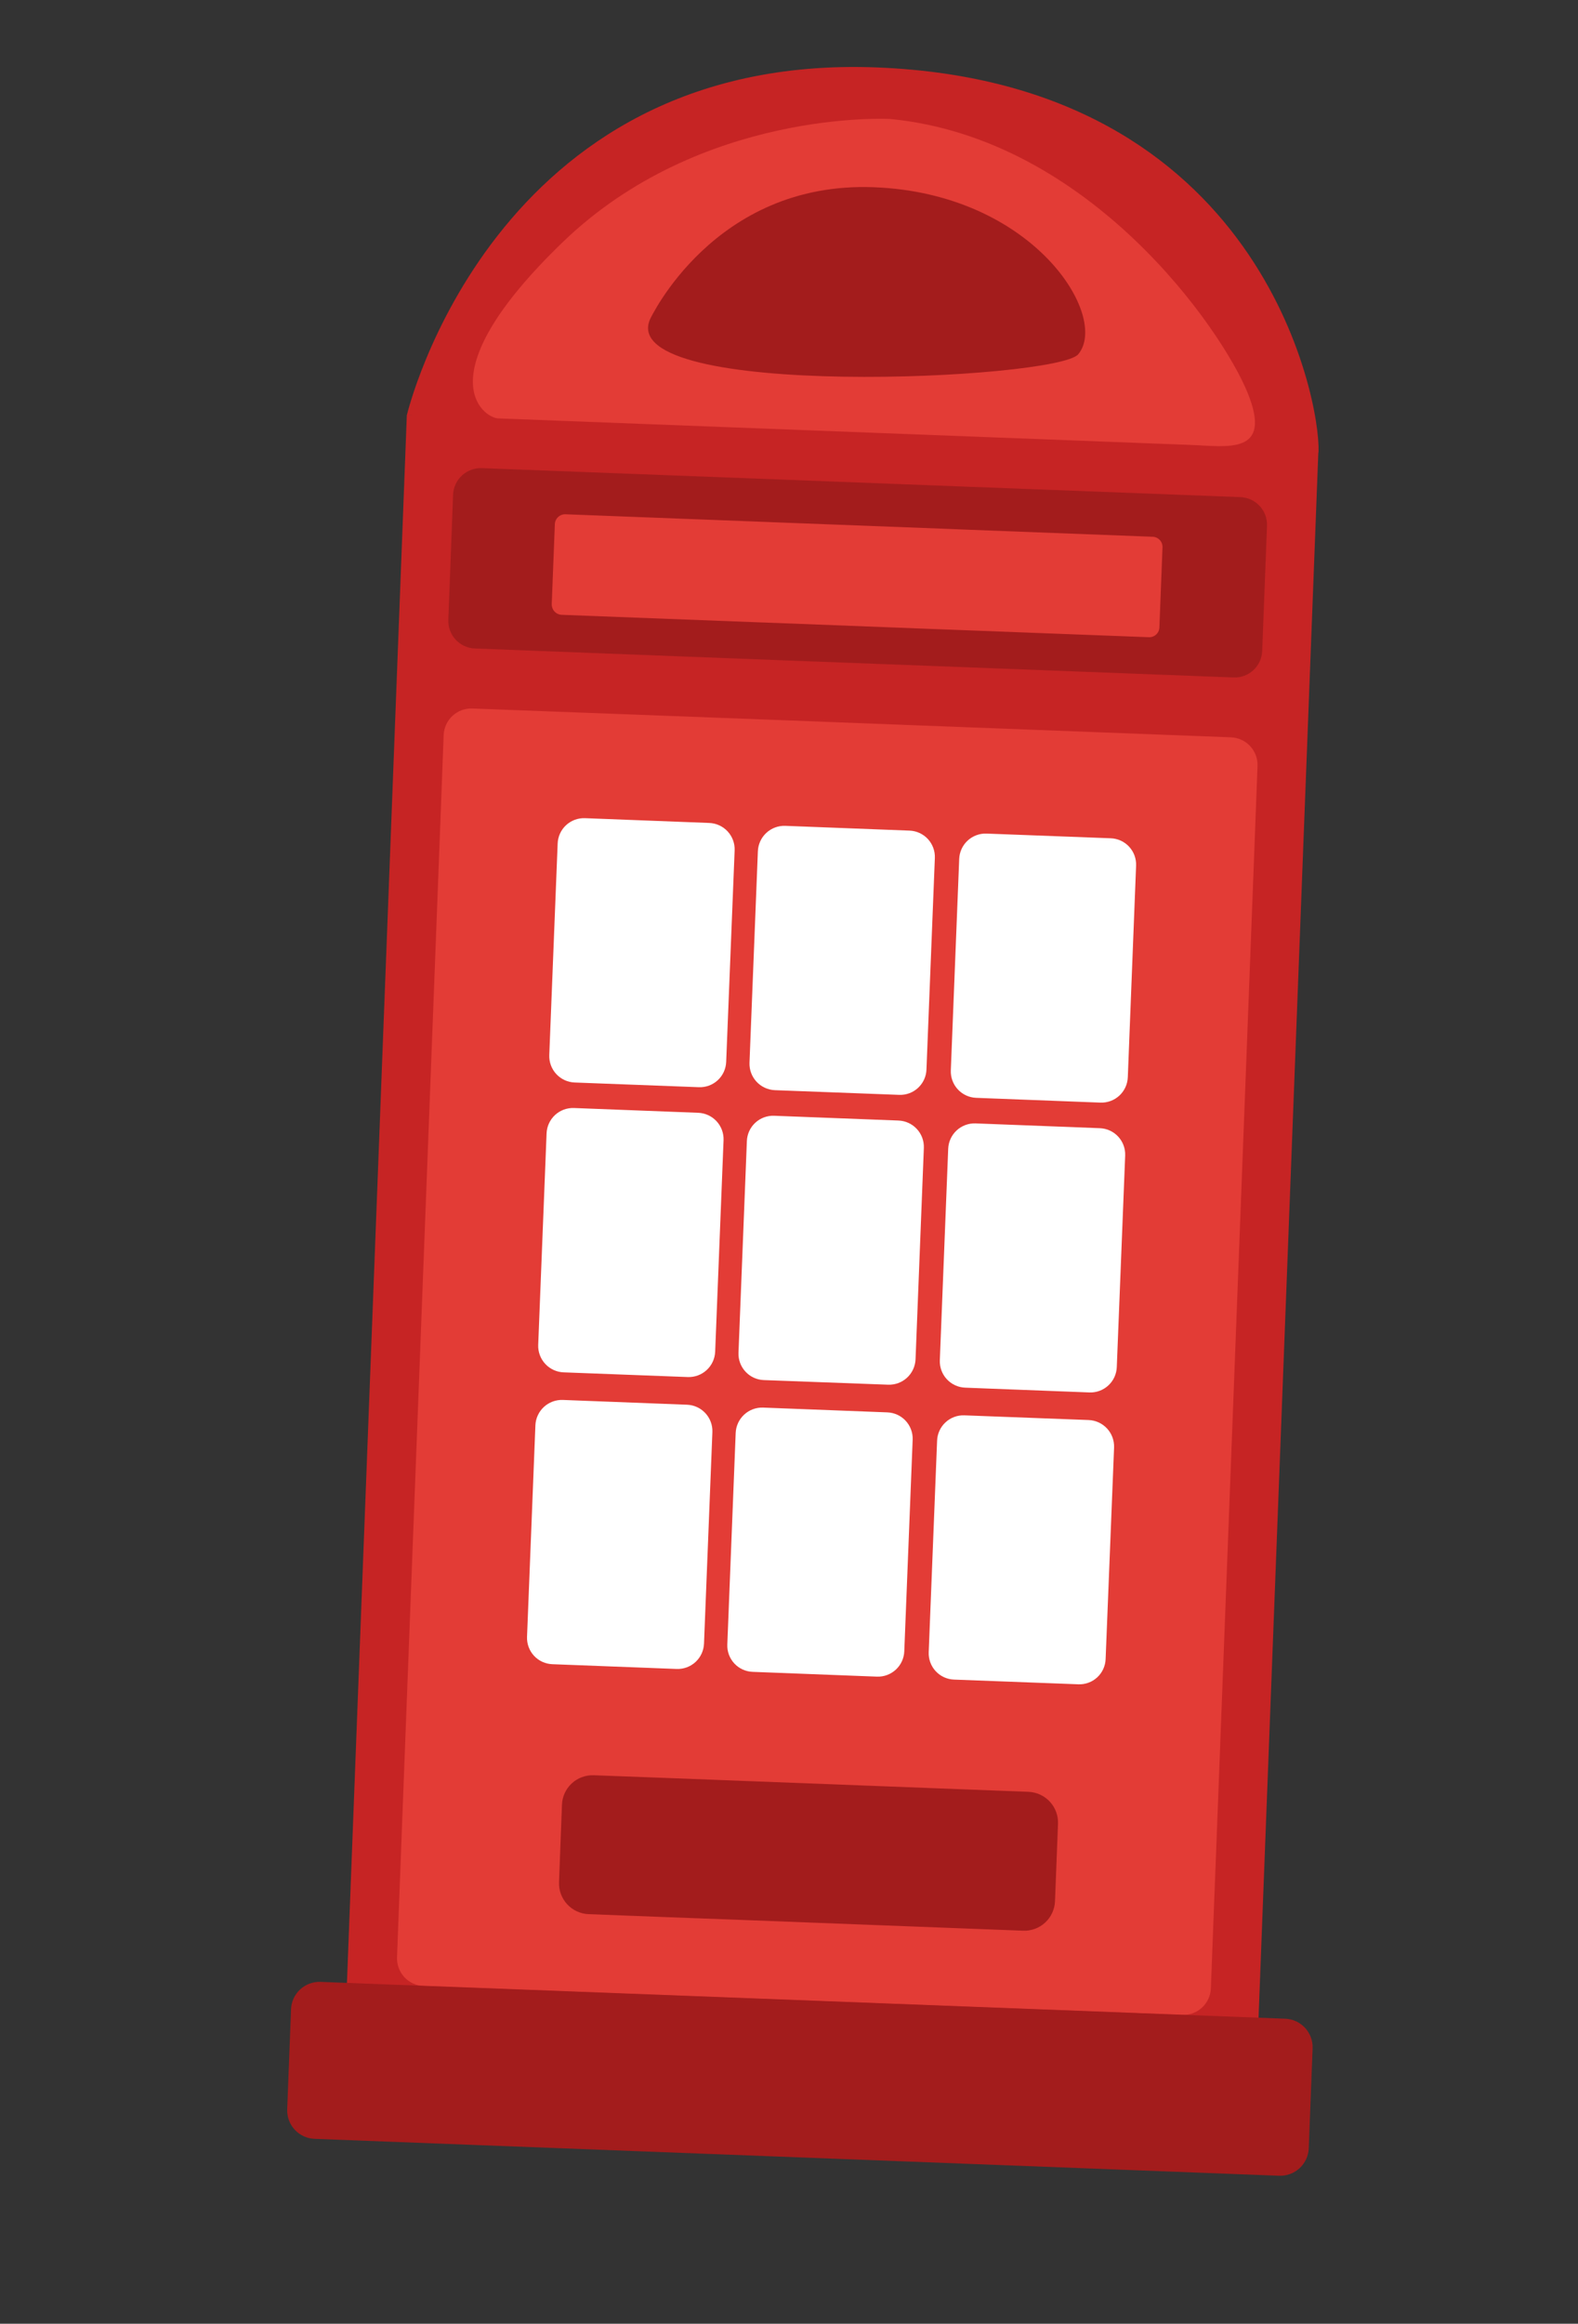 <svg width="142" height="209" viewBox="0 0 142 209" fill="none" xmlns="http://www.w3.org/2000/svg">
<rect x="0" y="0" width="142" height="209" fill="#333333" stroke="none"/>
<g clip-path="url(#clip0_200_23917)">
<path d="M36.617 37.324C36.617 37.324 44.291 4.723 78.89 6.065C113.489 7.407 118.822 35.996 118.649 40.572C118.476 45.147 36.617 37.324 36.617 37.324Z" fill="#C62424"/>
<path d="M36.61 37.318L31.168 179.74L113.2 182.875L118.642 40.453L36.61 37.318Z" fill="#C62424"/>
<path d="M111.62 44.712L83.891 43.654L71.09 43.163L43.361 42.104C42.701 42.078 42.058 42.316 41.572 42.764C41.087 43.212 40.799 43.834 40.772 44.495L40.345 55.744C40.331 56.07 40.383 56.397 40.495 56.703C40.608 57.01 40.781 57.292 41.003 57.532C41.225 57.772 41.492 57.965 41.789 58.102C42.087 58.238 42.408 58.314 42.734 58.326L70.471 59.391L83.271 59.874L111 60.933C111.326 60.947 111.652 60.895 111.959 60.783C112.266 60.67 112.548 60.497 112.788 60.275C113.028 60.053 113.221 59.786 113.358 59.489C113.494 59.191 113.57 58.87 113.582 58.544L114.015 47.286C114.038 46.627 113.799 45.986 113.35 45.504C112.901 45.021 112.278 44.736 111.62 44.712Z" fill="#A31C1C"/>
<path d="M110.775 66.316L83.033 65.259L70.239 64.768L42.505 63.724C42.179 63.711 41.853 63.763 41.547 63.876C41.24 63.989 40.959 64.162 40.719 64.384C40.48 64.606 40.286 64.873 40.149 65.169C40.013 65.466 39.936 65.787 39.923 66.113L39.66 73.117L39.497 77.37L36.154 164.787L36.072 166.985L35.727 176.043C35.715 176.369 35.766 176.695 35.88 177.001C35.993 177.308 36.165 177.589 36.387 177.829C36.609 178.069 36.876 178.262 37.173 178.399C37.47 178.535 37.79 178.612 38.117 178.625L65.852 179.683L78.645 180.167L106.381 181.225C106.707 181.238 107.033 181.186 107.34 181.073C107.646 180.96 107.927 180.787 108.167 180.565C108.407 180.343 108.6 180.076 108.737 179.78C108.874 179.483 108.95 179.162 108.963 178.836L109.309 169.784L109.396 167.579L112.733 80.169L112.896 75.91L113.16 68.913C113.175 68.586 113.125 68.259 113.013 67.951C112.901 67.643 112.729 67.361 112.507 67.119C112.286 66.878 112.019 66.683 111.721 66.545C111.424 66.407 111.103 66.329 110.775 66.316Z" fill="#E33C36"/>
<path d="M80.105 10.7C80.105 10.7 63.109 9.759 50.651 21.768C38.193 33.776 43.467 37.56 44.821 37.631L107.146 40.018C110.435 40.138 114.565 40.962 112.265 35.317C109.964 29.672 98.129 12.452 80.105 10.7Z" fill="#E33C36"/>
<path d="M58.478 28.752C58.478 28.752 64.225 16.286 78.629 16.84C93.032 17.393 99.861 28.489 97.025 31.866C95.099 34.151 55.493 35.994 58.478 28.752Z" fill="#A31C1C"/>
<path d="M103.748 48.278L87.096 47.643L84.862 47.553L69.776 46.979L68.217 46.917L50.883 46.255C50.639 46.247 50.401 46.337 50.223 46.504C50.044 46.671 49.938 46.902 49.929 47.146L49.65 54.33C49.641 54.571 49.725 54.806 49.885 54.986C50.045 55.166 50.268 55.277 50.508 55.296L67.849 55.958L69.4 56.014L84.486 56.594L86.72 56.678L103.371 57.312C103.611 57.325 103.847 57.243 104.027 57.082C104.207 56.922 104.316 56.697 104.33 56.456L104.609 49.272C104.619 49.15 104.605 49.027 104.567 48.91C104.529 48.794 104.468 48.686 104.388 48.593C104.308 48.501 104.21 48.425 104.1 48.371C103.99 48.317 103.87 48.285 103.748 48.278Z" fill="#E33C36"/>
<path d="M65.347 95.507C65.335 95.818 65.262 96.123 65.133 96.406C65.003 96.689 64.819 96.943 64.591 97.155C64.363 97.366 64.095 97.531 63.804 97.639C63.512 97.747 63.202 97.796 62.891 97.785L51.707 97.362C51.078 97.337 50.485 97.064 50.058 96.602C49.631 96.14 49.404 95.528 49.428 94.899L50.182 75.873C50.193 75.562 50.265 75.255 50.394 74.972C50.523 74.689 50.707 74.433 50.935 74.221C51.163 74.009 51.431 73.844 51.723 73.735C52.015 73.626 52.326 73.577 52.637 73.588L63.822 74.018C64.134 74.029 64.441 74.102 64.724 74.232C65.008 74.362 65.263 74.546 65.475 74.775C65.688 75.004 65.853 75.272 65.961 75.564C66.07 75.857 66.12 76.168 66.108 76.48L65.347 95.507Z" fill="white"/>
<path d="M83.37 96.195C83.359 96.506 83.286 96.812 83.157 97.095C83.027 97.377 82.843 97.632 82.615 97.843C82.387 98.055 82.119 98.219 81.828 98.328C81.536 98.436 81.226 98.485 80.915 98.473L69.724 98.052C69.096 98.025 68.504 97.751 68.077 97.29C67.65 96.829 67.423 96.217 67.445 95.589L68.199 76.563C68.224 75.934 68.497 75.34 68.958 74.912C69.419 74.484 70.032 74.255 70.661 74.277L81.846 74.707C82.158 74.718 82.464 74.791 82.747 74.921C83.031 75.051 83.285 75.236 83.497 75.464C83.709 75.693 83.873 75.962 83.981 76.254C84.089 76.547 84.138 76.858 84.125 77.169L83.37 96.195Z" fill="white"/>
<path d="M101.488 96.892C101.463 97.52 101.19 98.113 100.728 98.541C100.266 98.968 99.654 99.194 99.025 99.171L87.84 98.741C87.211 98.716 86.618 98.443 86.191 97.981C85.764 97.519 85.537 96.907 85.561 96.278L86.316 77.252C86.341 76.625 86.613 76.033 87.073 75.606C87.534 75.179 88.144 74.952 88.771 74.974L99.962 75.396C100.273 75.408 100.579 75.481 100.862 75.612C101.144 75.743 101.398 75.927 101.609 76.156C101.82 76.385 101.984 76.653 102.091 76.946C102.199 77.238 102.247 77.548 102.234 77.859L101.488 96.892Z" fill="white"/>
<path d="M64.356 121.575C64.33 122.203 64.056 122.795 63.595 123.222C63.133 123.649 62.522 123.876 61.894 123.854L50.71 123.431C50.082 123.405 49.49 123.131 49.063 122.669C48.636 122.208 48.409 121.597 48.431 120.969L49.185 101.942C49.197 101.631 49.269 101.324 49.399 101.041C49.529 100.757 49.714 100.502 49.942 100.289C50.171 100.077 50.439 99.912 50.732 99.803C51.024 99.695 51.335 99.645 51.647 99.656L62.832 100.086C63.461 100.111 64.054 100.384 64.481 100.846C64.908 101.308 65.135 101.92 65.111 102.549L64.356 121.575Z" fill="white"/>
<path d="M82.387 122.263C82.36 122.891 82.086 123.483 81.625 123.91C81.164 124.336 80.552 124.564 79.924 124.542L68.734 124.127C68.422 124.116 68.116 124.043 67.833 123.913C67.549 123.783 67.295 123.598 67.083 123.369C66.871 123.14 66.707 122.872 66.599 122.579C66.491 122.287 66.442 121.976 66.455 121.664L67.209 102.631C67.22 102.32 67.293 102.015 67.422 101.732C67.552 101.449 67.736 101.195 67.964 100.983C68.192 100.772 68.46 100.607 68.751 100.499C69.043 100.391 69.353 100.341 69.664 100.353L80.849 100.783C81.161 100.794 81.468 100.867 81.751 100.997C82.035 101.127 82.29 101.311 82.502 101.54C82.715 101.769 82.88 102.037 82.989 102.329C83.097 102.622 83.147 102.933 83.135 103.245L82.387 122.263Z" fill="white"/>
<path d="M100.497 122.953C100.486 123.265 100.413 123.571 100.283 123.855C100.153 124.139 99.969 124.394 99.74 124.606C99.511 124.818 99.243 124.984 98.951 125.092C98.658 125.201 98.347 125.251 98.036 125.239L86.85 124.809C86.222 124.784 85.629 124.511 85.201 124.049C84.774 123.588 84.548 122.975 84.572 122.347L85.326 103.32C85.351 102.692 85.624 102.099 86.086 101.671C86.547 101.244 87.16 101.018 87.789 101.041L98.974 101.471C99.285 101.483 99.59 101.555 99.873 101.685C100.156 101.815 100.41 101.999 100.622 102.227C100.833 102.455 100.998 102.722 101.106 103.014C101.214 103.306 101.263 103.616 101.252 103.927L100.497 122.953Z" fill="white"/>
<path d="M63.352 147.831C63.326 148.458 63.054 149.05 62.594 149.477C62.134 149.904 61.523 150.131 60.896 150.109L49.704 149.681C49.393 149.669 49.087 149.596 48.804 149.467C48.522 149.337 48.267 149.153 48.056 148.925C47.844 148.697 47.68 148.429 47.572 148.138C47.464 147.846 47.414 147.536 47.426 147.225L48.179 128.192C48.206 127.564 48.48 126.972 48.941 126.545C49.402 126.118 50.014 125.891 50.642 125.913L61.827 126.343C62.456 126.367 63.049 126.641 63.476 127.102C63.903 127.564 64.13 128.176 64.106 128.805L63.352 147.831Z" fill="white"/>
<path d="M81.374 148.52C81.35 149.149 81.076 149.742 80.615 150.169C80.153 150.596 79.54 150.823 78.912 150.799L67.727 150.369C67.416 150.358 67.11 150.285 66.828 150.155C66.545 150.026 66.29 149.842 66.079 149.614C65.867 149.385 65.703 149.118 65.594 148.826C65.486 148.535 65.437 148.224 65.449 147.914L66.202 128.88C66.229 128.252 66.503 127.66 66.964 127.234C67.425 126.807 68.037 126.579 68.665 126.601L79.85 127.031C80.161 127.043 80.466 127.115 80.749 127.245C81.032 127.375 81.286 127.559 81.498 127.787C81.71 128.015 81.874 128.282 81.982 128.574C82.09 128.866 82.14 129.176 82.128 129.487L81.374 148.52Z" fill="white"/>
<path d="M99.492 149.216C99.481 149.528 99.408 149.834 99.278 150.117C99.148 150.4 98.963 150.654 98.734 150.865C98.504 151.077 98.236 151.24 97.943 151.347C97.651 151.454 97.34 151.502 97.028 151.488L85.844 151.065C85.533 151.053 85.228 150.98 84.945 150.849C84.662 150.719 84.408 150.534 84.197 150.305C83.986 150.076 83.823 149.808 83.715 149.516C83.608 149.223 83.559 148.913 83.572 148.602L84.327 129.576C84.338 129.265 84.411 128.959 84.541 128.676C84.67 128.394 84.855 128.139 85.083 127.928C85.311 127.716 85.578 127.552 85.87 127.443C86.162 127.335 86.472 127.286 86.783 127.298L97.967 127.72C98.596 127.745 99.189 128.018 99.618 128.479C100.046 128.941 100.274 129.553 100.253 130.182L99.492 149.216Z" fill="white"/>
<path d="M115.653 181.567L108.749 181.303L101.853 181.038L42.646 178.776L35.514 178.51L28.847 178.254C28.511 178.241 28.176 178.294 27.861 178.41C27.545 178.527 27.256 178.704 27.009 178.932C26.762 179.16 26.563 179.435 26.422 179.741C26.282 180.046 26.203 180.376 26.19 180.712L25.844 189.713C25.831 190.05 25.884 190.385 26.001 190.701C26.118 191.017 26.296 191.307 26.525 191.553C26.754 191.8 27.029 191.999 27.335 192.139C27.641 192.28 27.972 192.358 28.308 192.37L34.975 192.626L42.108 192.898L101.315 195.161L108.212 195.426L115.108 195.69C115.788 195.715 116.45 195.469 116.949 195.007C117.448 194.545 117.744 193.904 117.772 193.224L118.118 184.223C118.142 183.544 117.897 182.883 117.435 182.385C116.972 181.887 116.332 181.593 115.653 181.567Z" fill="#A31C1C"/>
<path d="M92.546 161.159L86.799 160.939L79.895 160.675L66.095 160.147L60.456 159.931L53.439 159.67C53.075 159.655 52.712 159.712 52.371 159.838C52.029 159.963 51.716 160.155 51.449 160.403C51.183 160.65 50.967 160.948 50.816 161.279C50.665 161.61 50.581 161.967 50.569 162.331L50.305 169.284C50.291 169.648 50.348 170.011 50.474 170.353C50.6 170.694 50.792 171.008 51.04 171.275C51.287 171.542 51.584 171.758 51.915 171.91C52.246 172.062 52.603 172.148 52.967 172.162L59.978 172.431L65.616 172.639L79.416 173.167L86.32 173.431L92.067 173.651C92.43 173.666 92.792 173.608 93.133 173.482C93.475 173.356 93.787 173.164 94.054 172.917C94.321 172.67 94.536 172.373 94.687 172.042C94.839 171.711 94.924 171.354 94.937 170.991L95.207 164.036C95.222 163.673 95.164 163.31 95.038 162.968C94.912 162.627 94.72 162.313 94.473 162.046C94.226 161.779 93.928 161.563 93.597 161.411C93.267 161.258 92.909 161.173 92.546 161.159Z" fill="#A31C1C"/>
</g>
<defs>
<clipPath id="clip0_200_23917">
<rect width="113.86" height="193.811" fill="white" transform="translate(0.204 16.822) rotate(-8.422)"/>
</clipPath>
</defs>
</svg>
